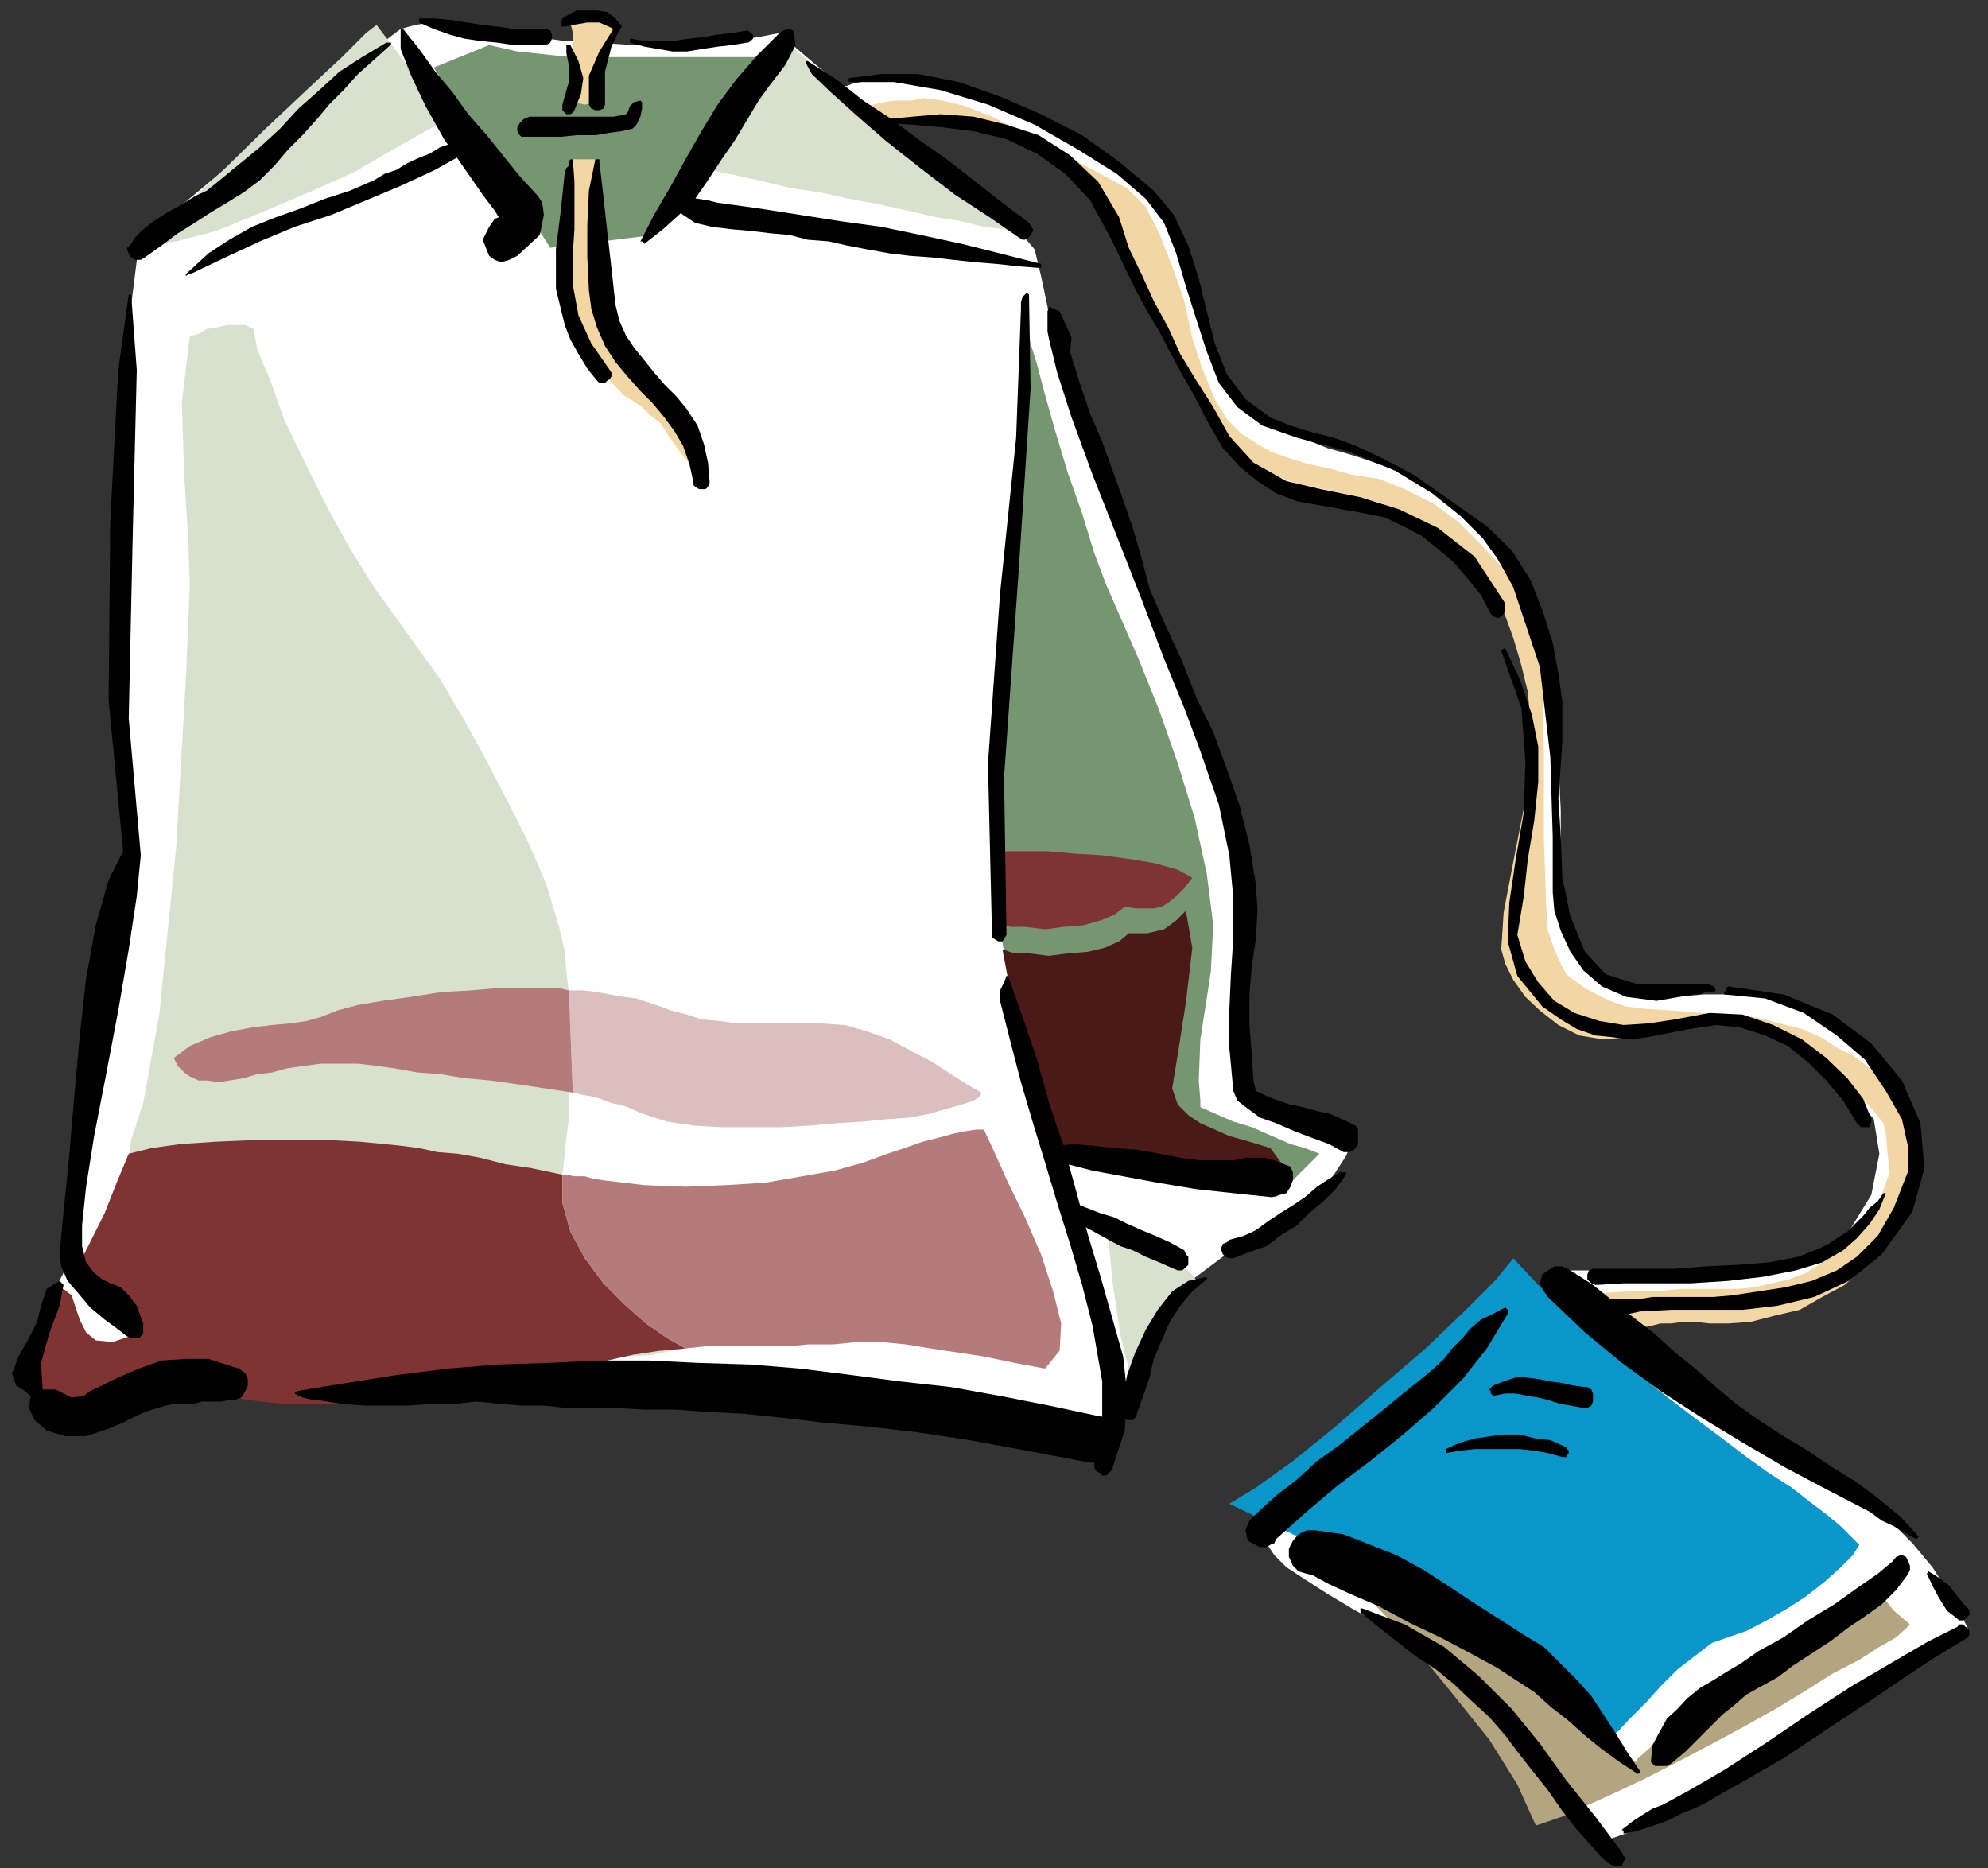 <?xml version="1.0" encoding="UTF-8" standalone="no"?>
<svg
   xmlns:ooo="http://xml.openoffice.org/svg/export"
   xmlns:dc="http://purl.org/dc/elements/1.1/"
   xmlns:cc="http://creativecommons.org/ns#"
   xmlns:rdf="http://www.w3.org/1999/02/22-rdf-syntax-ns#"
   xmlns:svg="http://www.w3.org/2000/svg"
   xmlns="http://www.w3.org/2000/svg"
   xmlns:sodipodi="http://sodipodi.sourceforge.net/DTD/sodipodi-0.dtd"
   xmlns:inkscape="http://www.inkscape.org/namespaces/inkscape"
   version="1.2"
   width="24.71mm"
   height="23.22mm"
   viewBox="0 0 2471 2322"
   preserveAspectRatio="xMidYMid"
   xml:space="preserve"
   id="svg180"
   sodipodi:docname="teabag.svg"
   style="fill-rule:evenodd;stroke-width:28.222;stroke-linejoin:round"
   inkscape:version="0.92.5 (2060ec1f9f, 2020-04-08)"><rect x="0" y="0" width="2471" height="2322" fill="#333333" stroke="none"/><sodipodi:namedview
   pagecolor="#ffffff"
   bordercolor="#666666"
   borderopacity="1"
   objecttolerance="10"
   gridtolerance="10"
   guidetolerance="10"
   inkscape:pageopacity="0"
   inkscape:pageshadow="2"
   inkscape:window-width="664"
   inkscape:window-height="487"
   id="namedview182"
   showgrid="false"
   inkscape:zoom="0.2102413"
   inkscape:cx="46.714962"
   inkscape:cy="43.880313"
   inkscape:window-x="0"
   inkscape:window-y="0"
   inkscape:window-maximized="0"
   inkscape:current-layer="svg180" />
 <defs
   class="ClipPathGroup"
   id="defs8">
  <clipPath
   id="presentation_clip_path"
   clipPathUnits="userSpaceOnUse">
   <rect
   x="0"
   y="0"
   width="21000"
   height="29700"
   id="rect2" />
  </clipPath>
  <clipPath
   id="presentation_clip_path_shrink"
   clipPathUnits="userSpaceOnUse">
   <rect
   x="21"
   y="29"
   width="20958"
   height="29641"
   id="rect5" />
  </clipPath>
 </defs>
 <defs
   class="TextShapeIndex"
   id="defs12">
  <g
   ooo:slide="id1"
   ooo:id-list="id3"
   id="g10" />
 </defs>
 <defs
   class="EmbeddedBulletChars"
   id="defs44">
  <g
   id="bullet-char-template-57356"
   transform="matrix(4.8828125e-4,0,0,-4.8828125e-4,0,0)">
   <path
   d="M 580,1141 1163,571 580,0 -4,571 Z"
   id="path14"
   inkscape:connector-curvature="0" />
  </g>
  <g
   id="bullet-char-template-57354"
   transform="matrix(4.8828125e-4,0,0,-4.8828125e-4,0,0)">
   <path
   d="M 8,1128 H 1137 V 0 H 8 Z"
   id="path17"
   inkscape:connector-curvature="0" />
  </g>
  <g
   id="bullet-char-template-10146"
   transform="matrix(4.8828125e-4,0,0,-4.8828125e-4,0,0)">
   <path
   d="M 174,0 602,739 174,1481 1456,739 Z M 1358,739 309,1346 659,739 Z"
   id="path20"
   inkscape:connector-curvature="0" />
  </g>
  <g
   id="bullet-char-template-10132"
   transform="matrix(4.8828125e-4,0,0,-4.8828125e-4,0,0)">
   <path
   d="M 2015,739 1276,0 H 717 l 543,543 H 174 v 393 h 1086 l -543,545 h 557 z"
   id="path23"
   inkscape:connector-curvature="0" />
  </g>
  <g
   id="bullet-char-template-10007"
   transform="matrix(4.8828125e-4,0,0,-4.8828125e-4,0,0)">
   <path
   d="m 0,-2 c -7,16 -16,29 -25,39 l 381,530 c -94,256 -141,385 -141,387 0,25 13,38 40,38 9,0 21,-2 34,-5 21,4 42,12 65,25 l 27,-13 111,-251 280,301 64,-25 24,25 c 21,-10 41,-24 62,-43 C 886,937 835,863 770,784 769,783 710,716 594,584 L 774,223 c 0,-27 -21,-55 -63,-84 l 16,-20 C 717,90 699,76 672,76 641,76 570,178 457,381 L 164,-76 c -22,-34 -53,-51 -92,-51 -42,0 -63,17 -64,51 -7,9 -10,24 -10,44 0,9 1,19 2,30 z"
   id="path26"
   inkscape:connector-curvature="0" />
  </g>
  <g
   id="bullet-char-template-10004"
   transform="matrix(4.8828125e-4,0,0,-4.8828125e-4,0,0)">
   <path
   d="M 285,-33 C 182,-33 111,30 74,156 52,228 41,333 41,471 c 0,78 14,145 41,201 34,71 87,106 158,106 53,0 88,-31 106,-94 l 23,-176 c 8,-64 28,-97 59,-98 l 735,706 c 11,11 33,17 66,17 42,0 63,-15 63,-46 V 965 c 0,-36 -10,-64 -30,-84 L 442,47 C 390,-6 338,-33 285,-33 Z"
   id="path29"
   inkscape:connector-curvature="0" />
  </g>
  <g
   id="bullet-char-template-9679"
   transform="matrix(4.8828125e-4,0,0,-4.8828125e-4,0,0)">
   <path
   d="M 813,0 C 632,0 489,54 383,161 276,268 223,411 223,592 c 0,181 53,324 160,431 106,107 249,161 430,161 179,0 323,-54 432,-161 108,-107 162,-251 162,-431 0,-180 -54,-324 -162,-431 C 1136,54 992,0 813,0 Z"
   id="path32"
   inkscape:connector-curvature="0" />
  </g>
  <g
   id="bullet-char-template-8226"
   transform="matrix(4.8828125e-4,0,0,-4.8828125e-4,0,0)">
   <path
   d="m 346,457 c -73,0 -137,26 -191,78 -54,51 -81,114 -81,188 0,73 27,136 81,188 54,52 118,78 191,78 73,0 134,-26 185,-79 51,-51 77,-114 77,-187 0,-75 -25,-137 -76,-188 -50,-52 -112,-78 -186,-78 z"
   id="path35"
   inkscape:connector-curvature="0" />
  </g>
  <g
   id="bullet-char-template-8211"
   transform="matrix(4.8828125e-4,0,0,-4.8828125e-4,0,0)">
   <path
   d="M -4,459 H 1135 V 606 H -4 Z"
   id="path38"
   inkscape:connector-curvature="0" />
  </g>
  <g
   id="bullet-char-template-61548"
   transform="matrix(4.8828125e-4,0,0,-4.8828125e-4,0,0)">
   <path
   d="m 173,740 c 0,163 58,303 173,419 116,115 255,173 419,173 163,0 302,-58 418,-173 116,-116 174,-256 174,-419 0,-163 -58,-303 -174,-418 C 1067,206 928,148 765,148 601,148 462,206 346,322 231,437 173,577 173,740 Z"
   id="path41"
   inkscape:connector-curvature="0" />
  </g>
 </defs>
 <g
   id="g49"
   transform="translate(-9264,-13689)">
  <g
   id="id2"
   class="Master_Slide">
   <g
   id="bg-id2"
   class="Background" />
   <g
   id="bo-id2"
   class="BackgroundObjects" />
  </g>
 </g>
 <g
   class="SlideGroup"
   id="g178"
   transform="translate(-9264,-13689)">
  <g
   id="g176">
   <g
   id="container-id1">
    <g
   id="id1"
   class="Slide"
   clip-path="url(#presentation_clip_path)">
     <g
   class="Page"
   id="g172">
      <g
   class="Graphic"
   id="g170">
       <g
   id="id3">
        <rect
   class="BoundingBox"
   x="9264"
   y="13689"
   width="2471"
   height="2322"
   id="rect51"
   style="fill:none;stroke:none" />
        <path
   d="m 9437,13989 13,-10 35,-31 48,-40 59,-46 58,-48 51,-44 41,-30 20,-15 18,-5 20,-3 23,3 23,2 26,3 22,5 21,2 15,3 36,5 40,2 44,3 h 45 l 41,-3 38,-2 33,-5 26,-5 22,20 39,33 50,41 54,43 53,43 49,38 33,31 17,20 8,33 8,38 7,41 13,36 10,20 10,33 16,36 15,43 15,41 13,38 12,30 8,23 13,26 18,43 22,53 23,61 23,61 18,61 13,51 v 41 l -8,74 v 76 59 25 l 18,8 20,10 23,10 23,10 23,8 18,7 10,6 5,2 -10,23 -15,23 -18,20 -21,18 -20,15 -20,10 -16,8 -12,5 -13,10 -18,16 -20,15 -20,15 -18,18 -15,20 -13,21 -5,22 -8,44 -15,35 -18,28 -13,21 h -17 l -28,-5 -36,-6 -46,-5 -51,-10 -56,-7 -61,-11 -63,-10 -69,-7 -68,-11 -67,-7 -68,-5 -66,-5 -61,-3 -59,3 -53,2 -89,8 h -66 l -48,-3 -36,-2 -25,-5 -18,-3 h -16 l -15,5 -18,8 -17,10 -21,10 -18,8 -17,2 h -18 l -18,-5 -18,-15 -10,-20 -2,-26 7,-25 10,-26 13,-28 13,-25 10,-20 3,-21 5,-68 12,-107 18,-105 18,-68 13,-56 5,-76 -3,-74 -7,-43 -6,-105 3,-206 8,-213 z"
   id="path53"
   inkscape:connector-curvature="0"
   style="fill:#ffffff;stroke:none" />
        <path
   d="m 10835,15594 3,13 10,15 15,15 23,15 28,18 30,18 36,20 36,23 35,23 38,26 36,28 35,30 31,31 25,35 23,36 16,38 15,-5 23,-8 28,-12 33,-18 35,-18 38,-23 39,-23 40,-23 38,-25 38,-23 34,-20 30,-21 25,-18 21,-12 12,-10 6,-6 -11,-22 -15,-26 -18,-28 -25,-30 -28,-28 -31,-26 -38,-23 -38,-17 -43,-21 -46,-25 -46,-31 -43,-33 -40,-33 -36,-33 -28,-28 -20,-20 -36,20 -48,36 -59,43 -63,48 -59,51 -51,46 -38,35 z"
   id="path55"
   inkscape:connector-curvature="0"
   style="fill:#ffffff;stroke:none" />
        <path
   d="m 10309,13796 41,38 h 22 28 l 26,3 28,5 25,5 23,5 20,5 18,5 38,20 31,31 30,38 26,43 20,41 18,41 13,33 10,25 10,20 13,23 15,23 18,23 20,23 20,18 21,18 23,12 22,10 28,8 28,8 31,5 28,7 28,11 25,12 21,16 25,28 23,28 20,30 15,31 11,33 5,33 2,33 -2,35 -10,59 -11,69 -10,66 v 48 l 5,18 8,15 10,18 15,15 16,13 17,13 21,7 20,3 h 33 31 l 25,-3 25,-2 21,-3 20,-2 18,2 15,3 21,7 20,13 18,13 15,15 15,13 13,12 13,11 10,7 23,28 7,43 -10,51 -30,49 -18,15 -21,13 -20,7 -20,8 -23,2 -20,3 h -21 -20 -23 -28 -33 l -31,-3 h -30 -25 -18 -5 l 48,49 23,-3 18,-2 15,-3 15,-2 13,-3 h 13 17 18 23 l 28,-3 31,-5 33,-7 30,-13 31,-15 28,-21 20,-25 23,-41 10,-46 v -40 l -15,-36 -10,-15 -13,-15 -13,-16 -15,-15 -15,-15 -18,-13 -21,-15 -22,-10 -26,-8 -30,-5 h -31 -30 l -33,3 -28,-3 -23,-3 -21,-5 -30,-20 -20,-28 -16,-41 -7,-61 v -71 l -5,-99 -8,-97 -15,-61 -13,-18 -18,-25 -20,-25 -28,-28 -31,-26 -35,-25 -38,-21 -44,-15 -17,-5 -18,-5 -20,-8 -21,-7 -20,-10 -18,-11 -18,-12 -15,-13 -18,-25 -15,-36 -15,-43 -16,-46 -17,-46 -18,-41 -23,-33 -23,-20 -28,-15 -30,-18 -36,-15 -36,-18 -33,-13 -33,-13 -28,-10 -22,-5 -18,-2 h -18 -15 l -13,2 -13,3 -10,2 -8,3 z"
   id="path57"
   inkscape:connector-curvature="0"
   style="fill:#ffffff;stroke:none" />
        <path
   d="m 10850,15576 26,18 40,33 49,48 51,54 50,61 49,61 35,56 23,51 15,-5 23,-8 28,-13 33,-15 38,-18 39,-20 40,-21 41,-22 41,-23 38,-23 33,-21 33,-17 25,-16 21,-12 12,-11 5,-5 -20,-17 -18,-23 -23,-28 -20,-31 -25,-30 -28,-28 -33,-26 -39,-18 -43,-20 -45,-25 -46,-31 -43,-33 -41,-33 -36,-33 -28,-28 -20,-20 -15,30 -33,38 -44,41 -48,46 -48,43 -43,41 -33,30 z"
   id="path59"
   inkscape:connector-curvature="0"
   style="fill:#b2a57f;stroke:none" />
        <path
   d="m 10850,15576 31,15 46,23 56,31 61,30 61,36 55,36 46,35 33,33 36,43 18,18 5,3 v -3 l 15,-13 18,-17 23,-21 23,-23 25,-20 23,-20 23,-15 23,-8 22,-8 23,-10 26,-15 25,-18 23,-18 18,-18 15,-15 10,-13 -10,-10 -13,-12 -17,-16 -21,-15 -23,-18 -28,-18 -28,-20 -30,-23 -31,-23 -33,-23 -33,-28 -35,-28 -33,-28 -33,-30 -31,-31 -30,-33 -23,28 -41,41 -48,46 -54,48 -55,48 -54,41 -46,36 z"
   id="path61"
   inkscape:connector-curvature="0"
   style="fill:#ffffff;stroke:none" />
        <path
   d="m 9803,13773 145,224 129,-16 153,-221 h -13 -33 -48 -59 -63 l -59,-2 -48,-5 -35,-8 z"
   id="path63"
   inkscape:connector-curvature="0"
   style="fill:#759670;stroke:none" />
        <path
   d="m 10543,14106 2,10 8,26 10,38 13,46 15,50 18,51 15,49 15,40 18,41 23,53 25,62 23,66 21,68 15,69 8,64 -3,58 -13,84 -2,51 2,25 v 8 l 18,8 23,10 23,7 25,11 23,10 18,5 13,5 5,2 -54,54 -33,-5 -43,-8 -43,-10 -46,-8 -41,-7 -35,-8 -23,-3 -8,-2 -10,-31 -20,-73 -26,-94 -15,-84 -5,-166 13,-221 15,-214 z"
   id="path65"
   inkscape:connector-curvature="0"
   style="fill:#759670;stroke:none" />
        <path
   d="m 10754,15284 -3,2 -7,8 -13,13 -13,17 -13,21 -12,23 -13,28 -5,28 -18,-74 -10,-66 -5,-51 -3,-18 5,3 11,5 15,5 20,10 21,10 17,13 16,10 z"
   id="path67"
   inkscape:connector-curvature="0"
   style="fill:#d8e0ce;stroke:none" />
        <path
   d="m 9500,14106 h 3 l 8,-2 10,-6 12,-2 13,-3 h 13 10 l 10,5 5,26 16,38 17,48 26,54 28,56 28,51 30,48 26,36 25,35 31,43 30,51 28,51 28,54 25,50 21,49 12,40 6,21 5,23 2,25 3,25 2,31 v 33 33 l -2,31 v 30 l -3,23 -2,20 -3,26 v 35 l 10,36 18,33 23,31 28,28 25,22 26,18 23,13 -18,3 -23,5 -31,2 -38,5 -40,3 -44,5 -45,2 -49,3 -45,3 -46,2 h -43 -41 -33 l -31,-2 -22,-3 -13,-5 -10,-5 -13,-8 -15,-7 -16,-11 -15,-15 -15,-15 -15,-18 -13,-20 -18,-54 -5,-66 8,-63 15,-46 20,-110 21,-208 12,-209 5,-117 -2,-56 -5,-81 -3,-89 z"
   id="path69"
   inkscape:connector-curvature="0"
   style="fill:#d8e0ce;stroke:none" />
        <path
   d="m 9442,13994 18,-18 35,-33 49,-45 50,-49 51,-48 44,-41 30,-30 13,-10 89,117 -28,15 -41,23 -48,28 -56,25 -59,25 -56,23 -50,13 z"
   id="path71"
   inkscape:connector-curvature="0"
   style="fill:#d8e0ce;stroke:none" />
        <path
   d="m 10233,13730 -110,165 16,3 20,5 25,5 31,7 33,8 35,5 36,8 38,7 36,8 35,8 31,5 28,7 25,3 18,5 10,2 h 5 l -30,-22 -41,-31 -46,-36 -48,-38 -48,-38 -44,-35 -33,-28 z"
   id="path73"
   inkscape:connector-curvature="0"
   style="fill:#d8e0ce;stroke:none" />
        <path
   d="m 9971,14920 h 18 l 17,2 16,3 17,3 16,2 15,5 15,5 13,5 20,5 18,6 23,2 20,3 h 26 22 28 28 l 31,2 28,8 28,10 28,15 25,13 23,15 20,13 18,10 -2,5 -8,5 -15,5 -18,5 -20,6 -26,5 -28,2 -30,3 -33,2 -33,3 -36,2 h -35 -39 l -35,-2 -33,-5 -31,-10 -7,-3 -11,-5 -10,-3 -10,-2 -13,-5 -10,-3 -12,-2 -13,-3 z"
   id="path75"
   inkscape:connector-curvature="0"
   style="fill:#dbbfbf;stroke:none" />
        <path
   d="m 10515,14747 h 23 28 l 33,3 35,2 36,5 30,5 28,8 18,10 -10,13 -10,10 -10,8 -8,5 -10,2 h -10 -13 l -13,-2 -13,10 -17,7 -21,6 -25,2 -23,3 -25,-3 h -18 l -15,-5 -5,-28 v -28 l 5,-23 z"
   id="path77"
   inkscape:connector-curvature="0"
   style="fill:#7f3333;stroke:none" />
        <path
   d="m 9330,15294 -18,30 -7,49 7,45 33,33 h 23 l 18,-5 15,-5 13,-5 13,-7 15,-8 15,-5 21,-5 22,7 26,6 28,2 33,5 30,3 h 33 36 33 33 31 l 28,-3 28,-2 22,-3 21,-2 18,-3 10,-3 15,-5 20,-7 21,-8 25,-10 28,-8 31,-7 33,-5 33,-3 -23,-13 -26,-18 -25,-22 -28,-28 -23,-31 -18,-33 -10,-36 v -35 l -38,-8 -33,-5 -31,-8 -28,-5 -25,-2 -23,-5 -23,-3 -20,-2 -31,-3 -38,-2 h -45 -49 l -46,2 -45,3 -36,5 -28,7 -15,36 -15,38 -18,36 -15,30 20,21 20,20 18,20 15,23 -30,10 -21,-2 -12,-10 -8,-16 -5,-15 -5,-15 -10,-8 z"
   id="path79"
   inkscape:connector-curvature="0"
   style="fill:#7f3333;stroke:none" />
        <path
   d="m 9971,14920 5,127 -33,-5 -33,-5 -36,-5 -33,-3 -30,-5 -28,-2 -28,-5 -21,-3 -25,-3 h -26 -20 l -23,3 -20,3 -18,5 -18,2 -17,5 -18,3 -13,2 -15,-2 h -10 l -11,-5 -7,-5 -8,-8 -5,-10 20,-15 26,-11 25,-7 26,-5 25,-3 23,-2 20,-3 18,-5 20,-8 26,-7 30,-5 36,-5 38,-6 36,-2 35,-3 h 33 13 15 13 z"
   id="path81"
   inkscape:connector-curvature="0"
   style="fill:#b57a7a;stroke:none" />
        <path
   d="m 10116,15365 28,-3 h 28 25 28 23 l 20,-2 h 18 13 l 30,-3 h 31 l 30,3 31,5 33,5 33,5 38,8 38,7 18,-22 2,-34 -10,-40 -15,-46 -20,-46 -21,-43 -17,-38 -13,-28 h -3 -7 l -13,2 -15,3 -18,5 -20,5 -23,8 -21,7 -30,11 -36,10 -40,7 -46,8 -49,3 -50,2 -51,-2 -51,-6 -13,-2 -10,-3 h -13 l -10,-2 h -5 v 35 l 10,36 18,33 23,31 28,28 25,22 26,18 z"
   id="path83"
   inkscape:connector-curvature="0"
   style="fill:#b57a7a;stroke:none" />
        <path
   d="m 10510,14869 12,64 18,68 23,69 18,51 18,2 28,5 35,6 38,5 38,5 36,2 28,5 h 20 23 l 15,-2 v -10 l -17,-23 -16,-5 -17,-5 -18,-5 -18,-8 -18,-8 -15,-10 -13,-13 -7,-20 7,-43 10,-64 8,-68 -8,-46 -12,12 -15,11 -21,5 h -23 l -12,10 -18,8 -21,5 -25,2 -23,3 -25,-3 h -18 z"
   id="path85"
   inkscape:connector-curvature="0"
   style="fill:#4c1919;stroke:none" />
        <path
   d="m 10792,15558 33,16 46,22 56,26 63,30 61,33 56,34 46,33 33,30 38,46 23,20 10,5 h 3 l 15,-12 15,-16 20,-20 18,-20 21,-21 22,-17 21,-16 20,-7 23,-8 25,-13 26,-15 23,-15 23,-18 20,-18 15,-15 8,-13 -10,-10 -13,-13 -18,-15 -20,-15 -23,-18 -28,-18 -28,-20 -30,-23 -31,-23 -33,-25 -33,-26 -36,-28 -33,-28 -33,-30 -30,-31 -31,-33 -23,28 -38,38 -48,46 -56,48 -56,49 -53,43 -46,33 z"
   id="path87"
   inkscape:connector-curvature="0"
   style="fill:#0a96c9;stroke:none" />
        <path
   d="m 9971,13709 10,-2 18,2 15,3 13,5 -5,25 -6,26 -5,23 v 15 l -5,10 -15,3 -15,-3 h -8 l 3,-28 5,-30 v -28 z"
   id="path89"
   inkscape:connector-curvature="0"
   style="fill:#f2d6a3;stroke:none" />
        <path
   d="m 10314,13826 36,16 25,-3 33,3 36,5 38,5 38,10 33,10 28,13 20,15 23,26 20,30 18,36 15,35 16,36 12,33 16,30 12,23 13,18 10,23 13,20 18,23 20,23 28,18 38,15 46,10 36,8 28,8 22,12 21,11 15,12 15,16 15,15 18,15 23,25 21,28 12,33 10,34 8,33 3,33 v 30 26 l -8,56 -13,66 -12,63 -3,46 5,18 10,20 15,21 18,17 23,18 26,13 30,5 33,-3 36,-7 30,-5 26,-3 h 25 l 23,3 18,2 18,5 15,5 18,11 20,12 20,16 21,17 17,18 16,18 12,15 3,13 2,23 3,25 -13,36 -33,46 -18,17 -20,13 -20,13 -21,8 -22,5 -21,5 -20,2 h -20 -23 -28 l -33,3 h -33 l -31,2 -25,3 h -18 -5 l 51,46 22,-3 18,-2 16,-3 12,-3 h 13 l 15,-2 h 15 l 18,2 h 23 l 28,-2 31,-8 30,-7 28,-16 28,-15 25,-23 21,-25 25,-41 15,-46 6,-45 -11,-36 -10,-15 -12,-13 -16,-15 -15,-13 -18,-13 -20,-10 -20,-13 -23,-10 -28,-7 -31,-8 -33,-3 -35,-2 -33,-3 -34,-2 -25,-3 -20,-7 -16,-8 -15,-8 -10,-7 -13,-10 -7,-13 -8,-18 -8,-23 -2,-28 -3,-86 v -107 l -2,-97 -8,-63 -7,-21 -16,-25 -20,-26 -25,-27 -28,-28 -31,-23 -36,-18 -33,-13 -33,-5 -28,-8 -25,-5 -23,-7 -23,-8 -18,-10 -20,-13 -18,-18 -15,-25 -15,-36 -13,-40 -10,-46 -15,-43 -16,-41 -17,-33 -23,-23 -28,-15 -33,-18 -33,-20 -38,-18 -36,-18 -33,-13 -28,-7 -23,-3 -18,3 h -18 l -15,2 -12,3 -13,2 -8,3 -7,2 z"
   id="path91"
   inkscape:connector-curvature="0"
   style="fill:#f2d6a3;stroke:none" />
        <path
   d="m 9973,13887 h 31 l -3,23 -2,54 5,61 18,53 15,23 18,28 17,28 18,30 18,28 13,28 10,26 2,20 -12,-23 -13,-17 -13,-18 -10,-16 -13,-10 -10,-10 -12,-8 -11,-7 -17,-18 -13,-10 -13,-15 -10,-26 -10,-51 -5,-66 -3,-63 z"
   id="path93"
   inkscape:connector-curvature="0"
   style="fill:#f2d6a3;stroke:none" />
        <path
   d="m 10629,15449 -61,-13 -61,-12 -61,-11 -63,-7 -61,-8 -64,-8 -61,-5 -64,-2 -63,-3 h -61 l -64,3 -63,2 -61,5 -64,8 -63,10 -61,10 -3,3 10,5 13,3 h 5 l 31,5 28,2 h 27 28 l 26,-2 h 30 l 28,-3 31,3 25,2 h 28 l 28,3 h 31 30 l 36,2 h 38 l 41,3 43,2 48,5 51,6 56,5 61,7 66,10 71,13 79,15 h 13 l 10,-5 7,-7 6,-13 v -13 l -6,-10 -7,-8 z"
   id="path95"
   inkscape:connector-curvature="0"
   style="fill:#000000;stroke:none" />
        <path
   d="m 11303,15891 -15,-22 -16,-26 -15,-23 -15,-23 -18,-20 -20,-20 -21,-21 -25,-15 -31,-20 -33,-21 -30,-20 -31,-20 -33,-18 -33,-13 -33,-13 -35,-5 h -11 l -10,5 -7,8 -5,10 v 10 l 5,11 7,7 10,3 8,2 18,10 28,13 35,15 39,21 38,18 38,20 33,18 23,15 23,15 20,18 23,18 20,18 21,17 22,16 23,15 v 0 z"
   id="path97"
   inkscape:connector-curvature="0"
   style="fill:#000000;stroke:none" />
        <path
   d="m 11649,15599 -23,-25 -28,-23 -28,-21 -28,-17 -31,-21 -30,-18 -31,-20 -28,-20 -25,-21 -26,-23 -25,-20 -25,-23 -26,-20 -25,-20 -26,-21 -28,-18 -10,-5 h -10 l -8,5 -7,5 -3,11 5,10 5,7 3,3 43,41 46,38 48,35 51,33 51,31 53,31 51,27 54,28 15,11 15,7 13,8 15,8 v 0 z"
   id="path99"
   inkscape:connector-curvature="0"
   style="fill:#000000;stroke:none" />
        <path
   d="m 9762,13725 v 25 l 13,33 18,38 23,41 25,36 23,33 15,20 5,8 -5,2 -7,10 -8,16 8,20 7,5 8,3 10,-3 10,-5 28,-26 5,-25 -2,-15 -5,-8 -23,-25 -21,-26 -20,-25 -23,-26 -20,-28 -21,-25 -20,-28 -20,-25 v 0 0 z"
   id="path101"
   inkscape:connector-curvature="0"
   style="fill:#000000;stroke:none" />
        <path
   d="m 10065,13992 23,-18 20,-18 20,-20 16,-23 17,-26 16,-23 15,-25 15,-25 13,-18 20,-26 13,-25 -3,-18 -5,-2 h -2 l -5,2 -5,3 -28,28 -26,30 -23,31 -20,33 -20,35 -18,33 -21,36 -17,33 v 0 h 2 z"
   id="path103"
   inkscape:connector-curvature="0"
   style="fill:#000000;stroke:none" />
        <path
   d="m 9744,13742 -30,18 -28,18 -25,23 -26,23 -23,25 -25,23 -28,23 -28,23 -10,8 -15,7 -16,10 -18,10 -17,11 -13,10 -10,10 -5,8 -5,5 v 2 l 2,5 3,5 5,3 h 5 2 l 5,-3 21,-15 20,-15 21,-13 20,-13 20,-12 21,-13 20,-15 18,-18 17,-20 18,-18 18,-20 15,-18 18,-18 18,-20 18,-16 20,-18 3,-2 v -3 h -3 z"
   id="path105"
   inkscape:connector-curvature="0"
   style="fill:#000000;stroke:none" />
        <path
   d="m 10266,13768 7,13 23,22 31,28 38,33 43,34 43,33 43,28 36,25 5,3 h 3 l 5,-3 2,-3 3,-5 v -2 l -3,-5 -2,-3 -33,-25 -36,-28 -33,-26 -36,-25 -33,-25 -35,-23 -33,-26 -36,-23 h -2 v 0 z"
   id="path107"
   inkscape:connector-curvature="0"
   style="fill:#000000;stroke:none" />
        <path
   d="m 9785,13717 18,8 20,7 18,5 20,3 21,2 20,3 h 18 20 3 l 5,-3 2,-5 v -2 -3 l -2,-5 -5,-2 h -3 -20 -18 l -20,-3 -18,-2 -20,-3 -18,-3 -21,-2 h -20 v 0 2 z"
   id="path109"
   inkscape:connector-curvature="0"
   style="fill:#000000;stroke:none" />
        <path
   d="m 10047,13742 18,5 18,3 17,3 h 18 l 18,-3 20,-3 18,-2 18,-3 h 2 l 3,-2 3,-3 v -2 -3 l -3,-2 -3,-3 h -2 l -18,3 -18,2 -17,3 -18,2 -21,3 h -17 -18 l -18,-3 v 0 3 z"
   id="path111"
   inkscape:connector-curvature="0"
   style="fill:#000000;stroke:none" />
        <path
   d="m 10042,13831 -15,3 h -16 -15 -13 -15 -15 -15 -16 l -7,3 -5,5 -3,5 v 5 l 3,5 2,2 h 5 3 18 23 l 20,-2 h 23 l 18,-3 15,-2 13,-3 5,-5 5,-10 2,-10 v -8 l -2,-2 -8,2 -5,5 -3,8 z"
   id="path113"
   inkscape:connector-curvature="0"
   style="fill:#000000;stroke:none" />
        <path
   d="m 9968,13745 v 10 l 3,15 v 21 l -8,28 v 2 5 l 3,3 2,2 h 3 2 l 3,-2 2,-3 v 0 l 8,-20 3,-20 -6,-21 -10,-20 v 0 h -2 z"
   id="path115"
   inkscape:connector-curvature="0"
   style="fill:#000000;stroke:none" />
        <path
   d="m 10037,13722 -5,8 -8,17 -8,31 v 38 3 l -2,5 -5,2 h -3 -2 l -5,-2 -3,-5 v -3 -33 l 13,-30 13,-21 5,-7 -18,-8 h -15 l -18,3 -10,2 v 0 h -3 -2 v -2 l 2,-8 8,-5 10,-5 h 13 12 l 13,2 10,8 z"
   id="path117"
   inkscape:connector-curvature="0"
   style="fill:#000000;stroke:none" />
        <path
   d="m 9973,13887 -2,3 v 5 l -3,3 -2,5 -5,48 -6,48 v 49 l 11,45 7,18 10,18 11,18 12,15 3,3 h 5 2 l 3,-3 3,-2 2,-3 v -5 l -2,-3 -23,-33 -16,-35 -7,-38 v -39 l 2,-30 v -28 -31 l -2,-28 v 0 0 z"
   id="path119"
   inkscape:connector-curvature="0"
   style="fill:#000000;stroke:none" />
        <path
   d="m 10004,13887 -8,39 -2,43 v 40 l 2,41 3,23 7,23 10,23 13,20 15,18 16,18 15,15 15,18 13,18 10,17 8,23 5,23 v 3 l 2,2 5,3 h 3 5 l 3,-3 2,-5 v -2 l -2,-23 -5,-23 -8,-23 -13,-20 -13,-16 -15,-15 -13,-15 -12,-15 -13,-16 -10,-15 -8,-18 -5,-20 -5,-46 -5,-43 -5,-46 -5,-43 v -3 h -3 z"
   id="path121"
   inkscape:connector-curvature="0"
   style="fill:#000000;stroke:none" />
        <path
   d="m 10319,13791 h 56 l 58,10 59,18 58,25 54,31 48,30 36,31 23,30 15,38 12,41 13,41 13,40 15,39 23,30 31,23 43,15 66,18 56,23 46,28 35,28 28,28 18,25 13,23 7,13 33,99 13,112 3,99 v 69 l 2,23 8,25 12,26 16,23 23,20 30,13 38,5 46,-8 h 8 l 7,-3 h 10 l 3,-2 -3,-5 -7,-3 h -13 -13 -15 -15 -18 -15 l -38,-12 -26,-28 -18,-44 -10,-48 -2,-51 -3,-48 3,-41 2,-30 v -21 -28 l -5,-35 -7,-38 -13,-41 -15,-38 -23,-36 -31,-30 -51,-36 -40,-28 -38,-20 -34,-16 -27,-10 -28,-7 -26,-8 -25,-10 -31,-23 -23,-31 -15,-38 -10,-40 -10,-41 -13,-41 -18,-38 -25,-30 -43,-36 -46,-33 -51,-26 -51,-22 -51,-18 -51,-10 h -45 l -41,5 v 2 0 z"
   id="path123"
   inkscape:connector-curvature="0"
   style="fill:#000000;stroke:none" />
        <path
   d="m 10367,13842 31,2 35,3 41,5 41,10 38,18 35,25 31,33 25,46 16,33 15,31 15,28 15,25 13,25 15,28 16,28 17,33 18,31 21,23 22,18 23,15 26,10 28,5 28,5 28,5 25,5 23,11 23,12 20,16 20,17 18,21 16,20 12,23 3,3 5,2 h 2 l 3,-2 3,-3 2,-5 v -3 -5 l -38,-58 -46,-36 -48,-23 -48,-15 -49,-10 -43,-10 -41,-23 -30,-33 -20,-36 -21,-33 -20,-33 -15,-33 -18,-33 -15,-33 -16,-33 -12,-38 -26,-44 -35,-33 -39,-25 -40,-13 -41,-10 -41,-3 -35,3 -31,3 v 0 2 z"
   id="path125"
   inkscape:connector-curvature="0"
   style="fill:#000000;stroke:none" />
        <path
   d="m 11130,14498 25,71 5,66 -2,64 -10,58 -8,54 -2,48 12,43 31,38 23,16 20,12 23,8 20,2 23,3 23,-3 25,-5 26,-5 33,-5 30,3 31,10 28,13 25,20 23,23 21,25 17,28 3,3 2,2 h 5 3 3 v -2 l 2,-5 v -3 l -10,-25 -20,-26 -26,-25 -30,-23 -36,-18 -38,-13 -41,-2 -43,8 -33,5 -31,2 -30,-5 -31,-10 -25,-15 -20,-23 -16,-26 -10,-33 8,-48 5,-46 8,-48 5,-48 v -44 l -8,-40 -15,-44 -18,-38 v 0 h -2 z"
   id="path127"
   inkscape:connector-curvature="0"
   style="fill:#000000;stroke:none" />
        <path
   d="m 11605,15172 -7,10 -10,8 -8,10 -10,10 -10,10 -13,8 -10,7 -10,5 -28,11 -36,7 -38,3 -41,2 -40,3 h -39 -33 -25 -3 l -5,2 -2,5 v 6 l 2,2 3,3 5,2 h 2 l 33,-2 h 41 43 l 46,-3 43,-5 41,-8 33,-10 26,-15 17,-15 16,-18 12,-18 8,-20 v 0 0 z"
   id="path129"
   inkscape:connector-curvature="0"
   style="fill:#000000;stroke:none" />
        <path
   d="m 11061,15495 18,-3 18,-2 h 18 20 18 l 18,2 17,3 18,5 h 3 2 v -3 l 3,-2 v -3 l -3,-2 v -3 h -2 l -18,-8 -18,-2 -20,-5 h -18 l -18,2 -20,3 -18,5 -18,8 v 0 2 z"
   id="path131"
   inkscape:connector-curvature="0"
   style="fill:#000000;stroke:none" />
        <path
   d="m 11120,15424 15,-3 h 13 l 15,3 13,2 12,3 16,5 12,2 16,3 h 5 l 5,-3 2,-5 v -5 -5 l -2,-5 -5,-3 h -3 l -15,-2 -13,-3 -15,-2 -15,-3 -16,-2 h -12 l -15,5 -13,5 -5,5 2,2 v 3 z"
   id="path133"
   inkscape:connector-curvature="0"
   style="fill:#000000;stroke:none" />
        <path
   d="m 11135,15314 -15,8 -15,7 -13,11 -10,12 -13,13 -10,13 -13,12 -13,11 -25,20 -28,23 -25,20 -26,21 -28,20 -25,23 -26,20 -25,23 -8,8 -5,12 3,13 15,8 h 8 l 5,-3 5,-2 2,-5 38,-34 39,-33 40,-30 41,-33 38,-33 36,-36 30,-38 26,-43 v -3 -2 z"
   id="path135"
   inkscape:connector-curvature="0"
   style="fill:#000000;stroke:none" />
        <path
   d="m 11341,15881 18,-15 15,-15 15,-15 16,-16 15,-12 15,-13 18,-10 20,-11 20,-15 23,-15 23,-15 21,-16 22,-15 21,-15 18,-18 15,-20 2,-5 v -5 l -2,-5 -3,-6 -5,-2 h -2 l -5,2 -5,6 -18,15 -26,18 -28,20 -33,20 -30,21 -31,17 -23,16 -17,10 -16,10 -17,10 -16,13 -12,13 -13,12 -10,18 -8,15 -2,21 5,5 h 7 8 z"
   id="path137"
   inkscape:connector-curvature="0"
   style="fill:#000000;stroke:none" />
        <path
   d="m 10955,15693 22,18 23,18 23,18 26,17 22,18 21,20 23,21 20,23 15,20 18,23 20,25 18,26 18,23 18,20 13,15 10,8 5,2 h 2 5 3 l 2,-5 3,-5 -3,-2 -2,-5 -33,-44 -36,-45 -33,-46 -35,-43 -41,-41 -43,-36 -49,-28 -53,-20 h -2 v 3 z"
   id="path139"
   inkscape:connector-curvature="0"
   style="fill:#000000;stroke:none" />
        <path
   d="m 11282,15968 16,-3 15,-5 15,-5 13,-5 15,-8 13,-5 15,-7 13,-8 41,-23 40,-23 38,-25 39,-26 38,-25 38,-26 38,-25 38,-23 3,-2 2,-3 v -5 l -2,-3 -3,-2 -3,-3 h -5 l -2,3 -36,18 -43,25 -53,31 -54,35 -53,36 -51,33 -43,25 -33,18 -13,5 -13,8 -12,8 -13,10 v 0 l 2,2 z"
   id="path141"
   inkscape:connector-curvature="0"
   style="fill:#000000;stroke:none" />
        <path
   d="m 11659,15645 7,15 8,15 10,16 13,10 2,2 h 5 l 3,-2 3,-3 2,-2 v -5 l -2,-3 -3,-3 -10,-12 -10,-13 -13,-10 -13,-8 v 0 0 z"
   id="path143"
   inkscape:connector-curvature="0"
   style="fill:#000000;stroke:none" />
        <path
   d="m 10591,15202 18,10 15,8 18,10 15,8 15,5 16,8 17,7 18,8 5,2 h 5 l 3,-2 5,-5 v -5 -5 l -3,-3 -2,-5 -18,-10 -18,-8 -17,-7 -18,-8 -16,-8 -17,-5 -18,-7 -20,-8 h -6 l -2,5 v 8 z"
   id="path145"
   inkscape:connector-curvature="0"
   style="fill:#000000;stroke:none" />
        <path
   d="m 10845,15177 10,-3 8,-2 5,-8 3,-8 v -10 l -3,-7 -8,-3 -12,-5 -13,-3 h -13 -10 l -13,3 h -10 -12 -11 -12 l -23,-3 -26,-5 -28,-5 -28,-2 -27,-3 -23,-2 -21,2 -12,5 -3,3 v 2 5 l 3,3 7,3 18,2 31,8 38,7 43,8 48,8 46,5 z"
   id="path147"
   inkscape:connector-curvature="0"
   style="fill:#000000;stroke:none" />
        <path
   d="m 9500,14030 44,-21 43,-20 43,-18 46,-15 43,-18 43,-18 43,-20 41,-23 5,-7 v -8 l -2,-5 -10,2 -13,8 -15,5 -13,8 -13,5 -15,7 -13,8 -15,5 -13,8 -30,13 -31,10 -30,12 -31,11 -30,12 -28,16 -26,17 -25,23 -3,3 v 2 l 3,-2 z"
   id="path149"
   inkscape:connector-curvature="0"
   style="fill:#000000;stroke:none" />
        <path
   d="m 10558,14017 -51,-13 -48,-12 -51,-11 -48,-10 -51,-7 -51,-8 -51,-8 -51,-7 -12,-3 -13,-2 -15,-3 -16,8 3,7 10,8 15,10 21,5 25,3 23,2 25,3 23,2 23,6 26,2 22,5 26,5 28,5 25,3 28,2 26,3 28,3 25,2 28,3 25,2 h 3 v -2 z"
   id="path151"
   inkscape:connector-curvature="0"
   style="fill:#000000;stroke:none" />
        <path
   d="m 10568,14111 10,41 18,56 26,71 30,76 31,79 28,74 25,61 18,48 25,72 13,63 5,53 v 49 l -3,46 -2,45 v 46 l 5,54 5,12 13,10 15,11 20,7 23,10 21,8 22,8 18,10 h 5 3 l 5,-3 2,-2 3,-5 v -10 -8 l -3,-5 -17,-8 -16,-7 -15,-3 -18,-5 -15,-3 -15,-5 -13,-5 -15,-7 -3,-13 -2,-31 -3,-38 v -38 l 3,-36 5,-33 2,-35 -2,-33 -8,-49 -12,-48 -16,-46 -17,-46 -21,-43 -18,-46 -20,-43 -20,-46 -10,-38 -11,-38 -12,-35 -13,-36 -13,-36 -15,-35 -13,-38 -12,-39 2,-17 -8,-18 -7,-15 -13,-6 -2,6 v 10 15 z"
   id="path153"
   inkscape:connector-curvature="0"
   style="fill:#000000;stroke:none" />
        <path
   d="m 10764,15276 -23,5 -20,13 -18,23 -15,25 -13,28 -10,28 -5,26 v 20 2 l 2,5 3,3 h 2 5 l 3,-3 2,-2 v -3 l 8,-22 8,-23 5,-23 10,-23 10,-23 13,-20 15,-18 18,-15 v 0 z"
   id="path155"
   inkscape:connector-curvature="0"
   style="fill:#000000;stroke:none" />
        <path
   d="m 10934,15146 h -5 l -5,3 -2,2 -6,3 -15,10 -15,13 -15,10 -16,10 -15,10 -15,11 -15,7 -18,5 -3,3 -5,2 -2,5 v 3 l 2,5 3,3 5,2 h 5 l 20,-8 21,-7 17,-13 21,-13 15,-15 18,-15 15,-15 13,-18 v 0 -3 z"
   id="path157"
   inkscape:connector-curvature="0"
   style="fill:#000000;stroke:none" />
        <path
   d="m 10533,14073 -6,160 -20,194 -15,211 5,211 v 5 l 3,2 5,3 h 2 3 l 2,-3 3,-5 v -2 l -3,-194 18,-254 15,-229 -2,-117 -3,-2 -5,5 -2,7 z"
   id="path159"
   inkscape:connector-curvature="0"
   style="fill:#000000;stroke:none" />
        <path
   d="m 10507,14933 13,51 13,50 15,51 15,49 15,50 16,51 15,51 13,51 12,69 v 51 l -7,35 -3,18 v 3 l 3,5 5,2 2,3 h 5 l 3,-3 5,-5 v -2 l 15,-46 3,-46 -5,-46 -13,-46 -15,-53 -16,-53 -15,-56 -15,-54 -18,-53 -15,-54 -18,-53 -18,-51 h -2 l -3,8 -5,10 z"
   id="path161"
   inkscape:connector-curvature="0"
   style="fill:#000000;stroke:none" />
        <path
   d="m 9424,14055 -13,94 -10,189 -2,221 18,188 -18,36 -16,56 -12,66 -8,73 -7,77 -6,71 -7,69 -5,53 2,15 8,18 13,15 15,18 18,15 15,11 13,10 5,2 h 10 l 5,-5 v -7 -6 l -8,-22 -10,-13 -10,-10 -13,-5 -10,-5 -10,-8 -10,-13 -5,-20 v -26 l 5,-48 10,-63 15,-77 15,-79 13,-76 10,-66 5,-51 -15,-170 5,-229 5,-204 -7,-94 v 0 0 z"
   id="path163"
   inkscape:connector-curvature="0"
   style="fill:#000000;stroke:none" />
        <path
   d="m 9317,15416 -2,-33 10,-36 13,-35 5,-26 -5,-5 -5,3 -8,5 -3,2 -7,21 -5,20 -10,20 -13,23 -8,21 5,15 11,7 7,6 -2,15 7,15 15,13 23,7 h 13 13 l 15,-5 15,-5 16,-7 12,-6 15,-7 16,-5 10,-3 10,-2 h 13 10 l 13,-3 h 10 13 l 10,-2 h 7 l 8,-3 5,-8 3,-7 v -8 l -3,-7 -8,-6 -7,-2 -31,-10 h -28 l -30,2 -28,10 -26,11 -20,10 -15,7 -8,6 -15,2 -10,-5 -10,-5 z"
   id="path165"
   inkscape:connector-curvature="0"
   style="fill:#000000;stroke:none" />
        <path
   d="m 11407,14925 51,5 48,18 41,28 35,30 26,39 20,35 8,36 v 28 l -18,46 -20,35 -26,26 -25,17 -31,13 -33,8 -33,5 -33,5 -23,2 h -20 -20 -18 -18 l -18,3 h -18 -17 -5 l -5,3 -3,5 v 5 l 3,5 2,2 3,3 h 5 l 38,-8 38,-2 h 43 46 l 43,-5 46,-11 43,-20 41,-33 38,-53 15,-54 -5,-56 -23,-53 -38,-46 -48,-36 -61,-25 -69,-10 -2,2 v 3 l -3,2 z"
   id="path167"
   inkscape:connector-curvature="0"
   style="fill:#000000;stroke:none" />
       </g>
      </g>
     </g>
    </g>
   </g>
  </g>
 </g>
</svg>